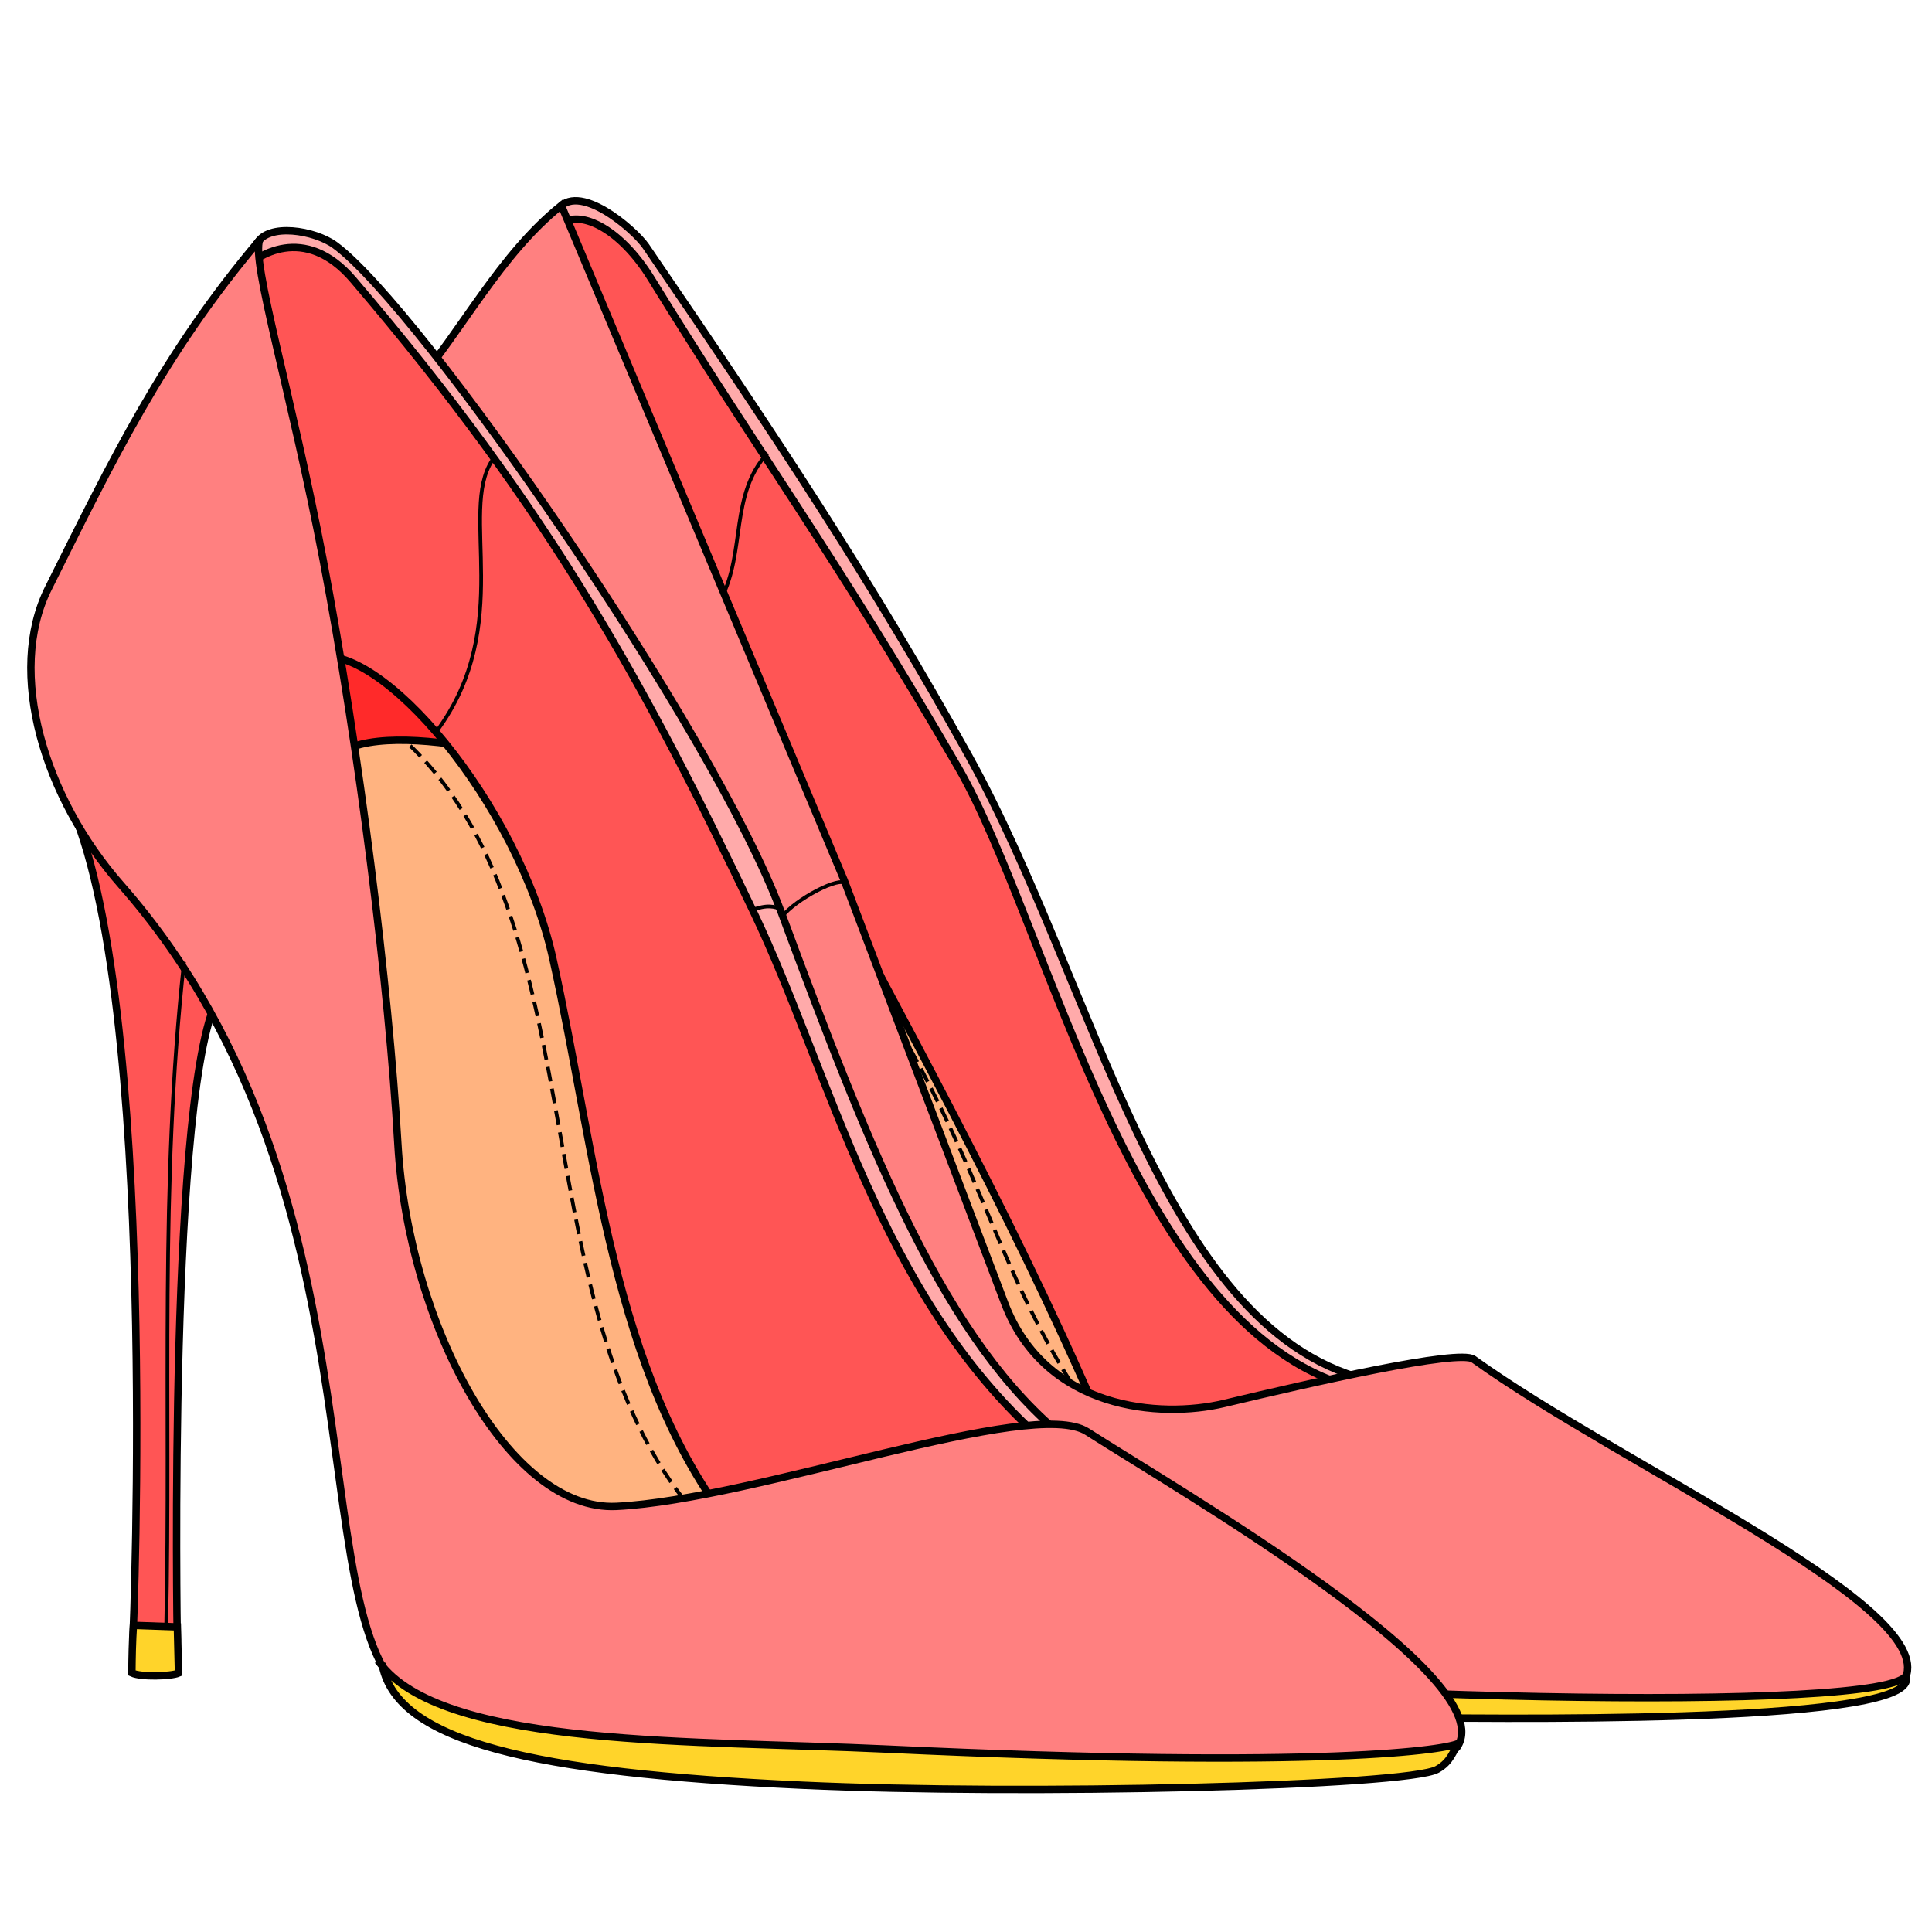 <?xml version="1.0" encoding="UTF-8"?>
<svg cursor="default" version="1.1" viewBox="0 0 256 256" xmlns="http://www.w3.org/2000/svg" xmlns:cc="http://creativecommons.org/ns#" xmlns:dc="http://purl.org/dc/elements/1.1/" xmlns:rdf="http://www.w3.org/1999/02/22-rdf-syntax-ns#">
 <g stroke="#000">
  <path d="m252.16 221.51c5.795 6.67-45.713 6.325-67.2 6.064l-3.279-9.53z" fill="#ffd42a" fill-rule="evenodd" stroke-width=".98"/>
  <path d="m115.59 133.15 17.078 45.418 15.223 10.767c-6.494-21.26-24.004-75.148-32.3-56.185z" fill="#ffb380" fill-rule="evenodd" stroke-width=".98"/>
  <path d="m109.58 121.65c21.825 30.533 20.391 45.564 36.404 67.557" fill="none" stroke-dasharray="1.96, 0.98" stroke-width=".49"/>
  <path d="m73.793 27.926c2.677-4.126 10.293 2.514 11.788 4.704 17.339 25.37 29.772 44.103 42.759 67.477 16.979 30.56 25.24 75.531 52.596 82.67l-6.187 8.415c-52.594-34.16-71.493-104.15-100.96-163.27z" fill="#faa" fill-rule="evenodd" stroke-width=".98"/>
  <path d="m145.2 186.85c-11.455-26.486-26.13-52.972-40.254-79.458l-30.803-77.533c2.357-2.255 7.884 0.123 12.164 7.088 13.722 22.333 24.566 36.927 40.67 64.772 11.94 20.645 23.11 74.185 52.253 82.083 0.663 1.506-33.058 9.203-34.03 3.048z" fill="#f55" fill-rule="evenodd" stroke-width=".98"/>
  <path d="m101.7 60.047c-5.02 5.514-2.897 13.005-6.125 19.252" fill="none" stroke-width=".49"/>
 </g>
 <g fill-rule="evenodd" stroke="#000" stroke-width=".98">
  <path d="m54.647 51.48c6.69-7.826 11.568-17.705 19.734-24.266l37.498 89.476 21.24 55.981c5.384 14.192 20.682 15.3 29.053 13.302 11.705-2.795 31.175-7.23 33.078-5.863 19.487 13.983 59.954 32.141 57.406 41.741-1.412 5.321-85.273 3.231-127.06-1.925z" fill="#ff8080"/>
  <path d="m9.031 105.99c12.154 25.806 8.597 110.84 8.597 110.84l5.857 0.04s-1.26-74.162 5.673-85.152z" fill="#f55"/>
  <path d="m41.76 97.064 17.326 100.81 29.928 10.501 16.627-10.151-38.854-108.34z" fill="#ffb380"/>
 </g>
 <path d="m54.361 98.814c25.325 24.444 14.362 76.366 38.679 102.74" fill="none" stroke="#000" stroke-dasharray="1.96, 0.98" stroke-width=".49"/>
 <g fill-rule="evenodd" stroke="#000" stroke-width=".98">
  <path d="m34.044 32.281c1.476-2.787 7.659-1.763 10.34 0.201 11.322 8.29 50.208 64.324 59.142 88.416 11.954 32.235 21.755 57.018 37.807 69.799l-1.732 1.485c-37.106-12.898-106.5-138.02-105.56-159.9z" fill="#faa"/>
  <path d="m43.51 100.91c3.221-3.562 11.277-3.2 18.902-1.925l-19.077-20.302z" fill="#ff2a2a"/>
  <path d="m137.87 190.57c-21.354-18.993-27.906-48.574-37.993-69.675-14.23-29.77-26.63-52.866-53.091-83.845-6.467-7.57-12.95-3.077-14.356-1.423l9.158 51.483c8.737-2.372 27.092 19.274 31.681 39.973 5.735 25.861 7.852 54.918 23.638 75.12z" fill="#f55"/>
  <path d="m56.042 226.06c36.04 14.657 134.98 8.462 137.02 5.472 6.258-9.15-36.808-34.011-49.008-41.83-7.305-4.681-43.896 8.998-62.373 9.901-14.212 0.695-27.578-23.958-28.96-48.017-1.21-21.1-5.1-52.195-9.898-77.39-4.204-22.073-9.553-39.576-8.417-42.407-12.808 15.12-19.643 29.437-27.996 46.15-5.612 11.228-0.506 27.793 9.623 39.315 37.105 42.208 22.488 101.68 40.007 108.81z" fill="#ff8080"/>
  <path d="m50.686 220.8c2.11 9.931 19.584 14.096 55.655 15.752 29.399 1.35 80.107 0.128 84.096-2.1 1.88-1.05 2.045-2.45 2.888-3.5-1.124 0.837-17.379 3.536-75.96 0.805-25.013-1.167-57.753-0.189-66.68-10.957zm-33.009-5.433c-0.143 2.104-0.185 4.207-0.201 6.311 1.222 0.572 5.176 0.442 6.176 0.019l-0.15-6.126z" fill="#ffd42a"/>
 </g>
 <path d="m57.861 96.889c10.393-14.032 2.88-29.013 7.351-35.879m34.292 59.64c2.17-0.849 3.176-0.535 4.084-0.123m0 0.99c1.772-2.373 7.9-5.537 8.401-4.39m-87.605 10.33c-3.249 29.702-1.743 58.267-2.362 87.968" fill="none" stroke="#000" stroke-width=".49"/>
</svg>
